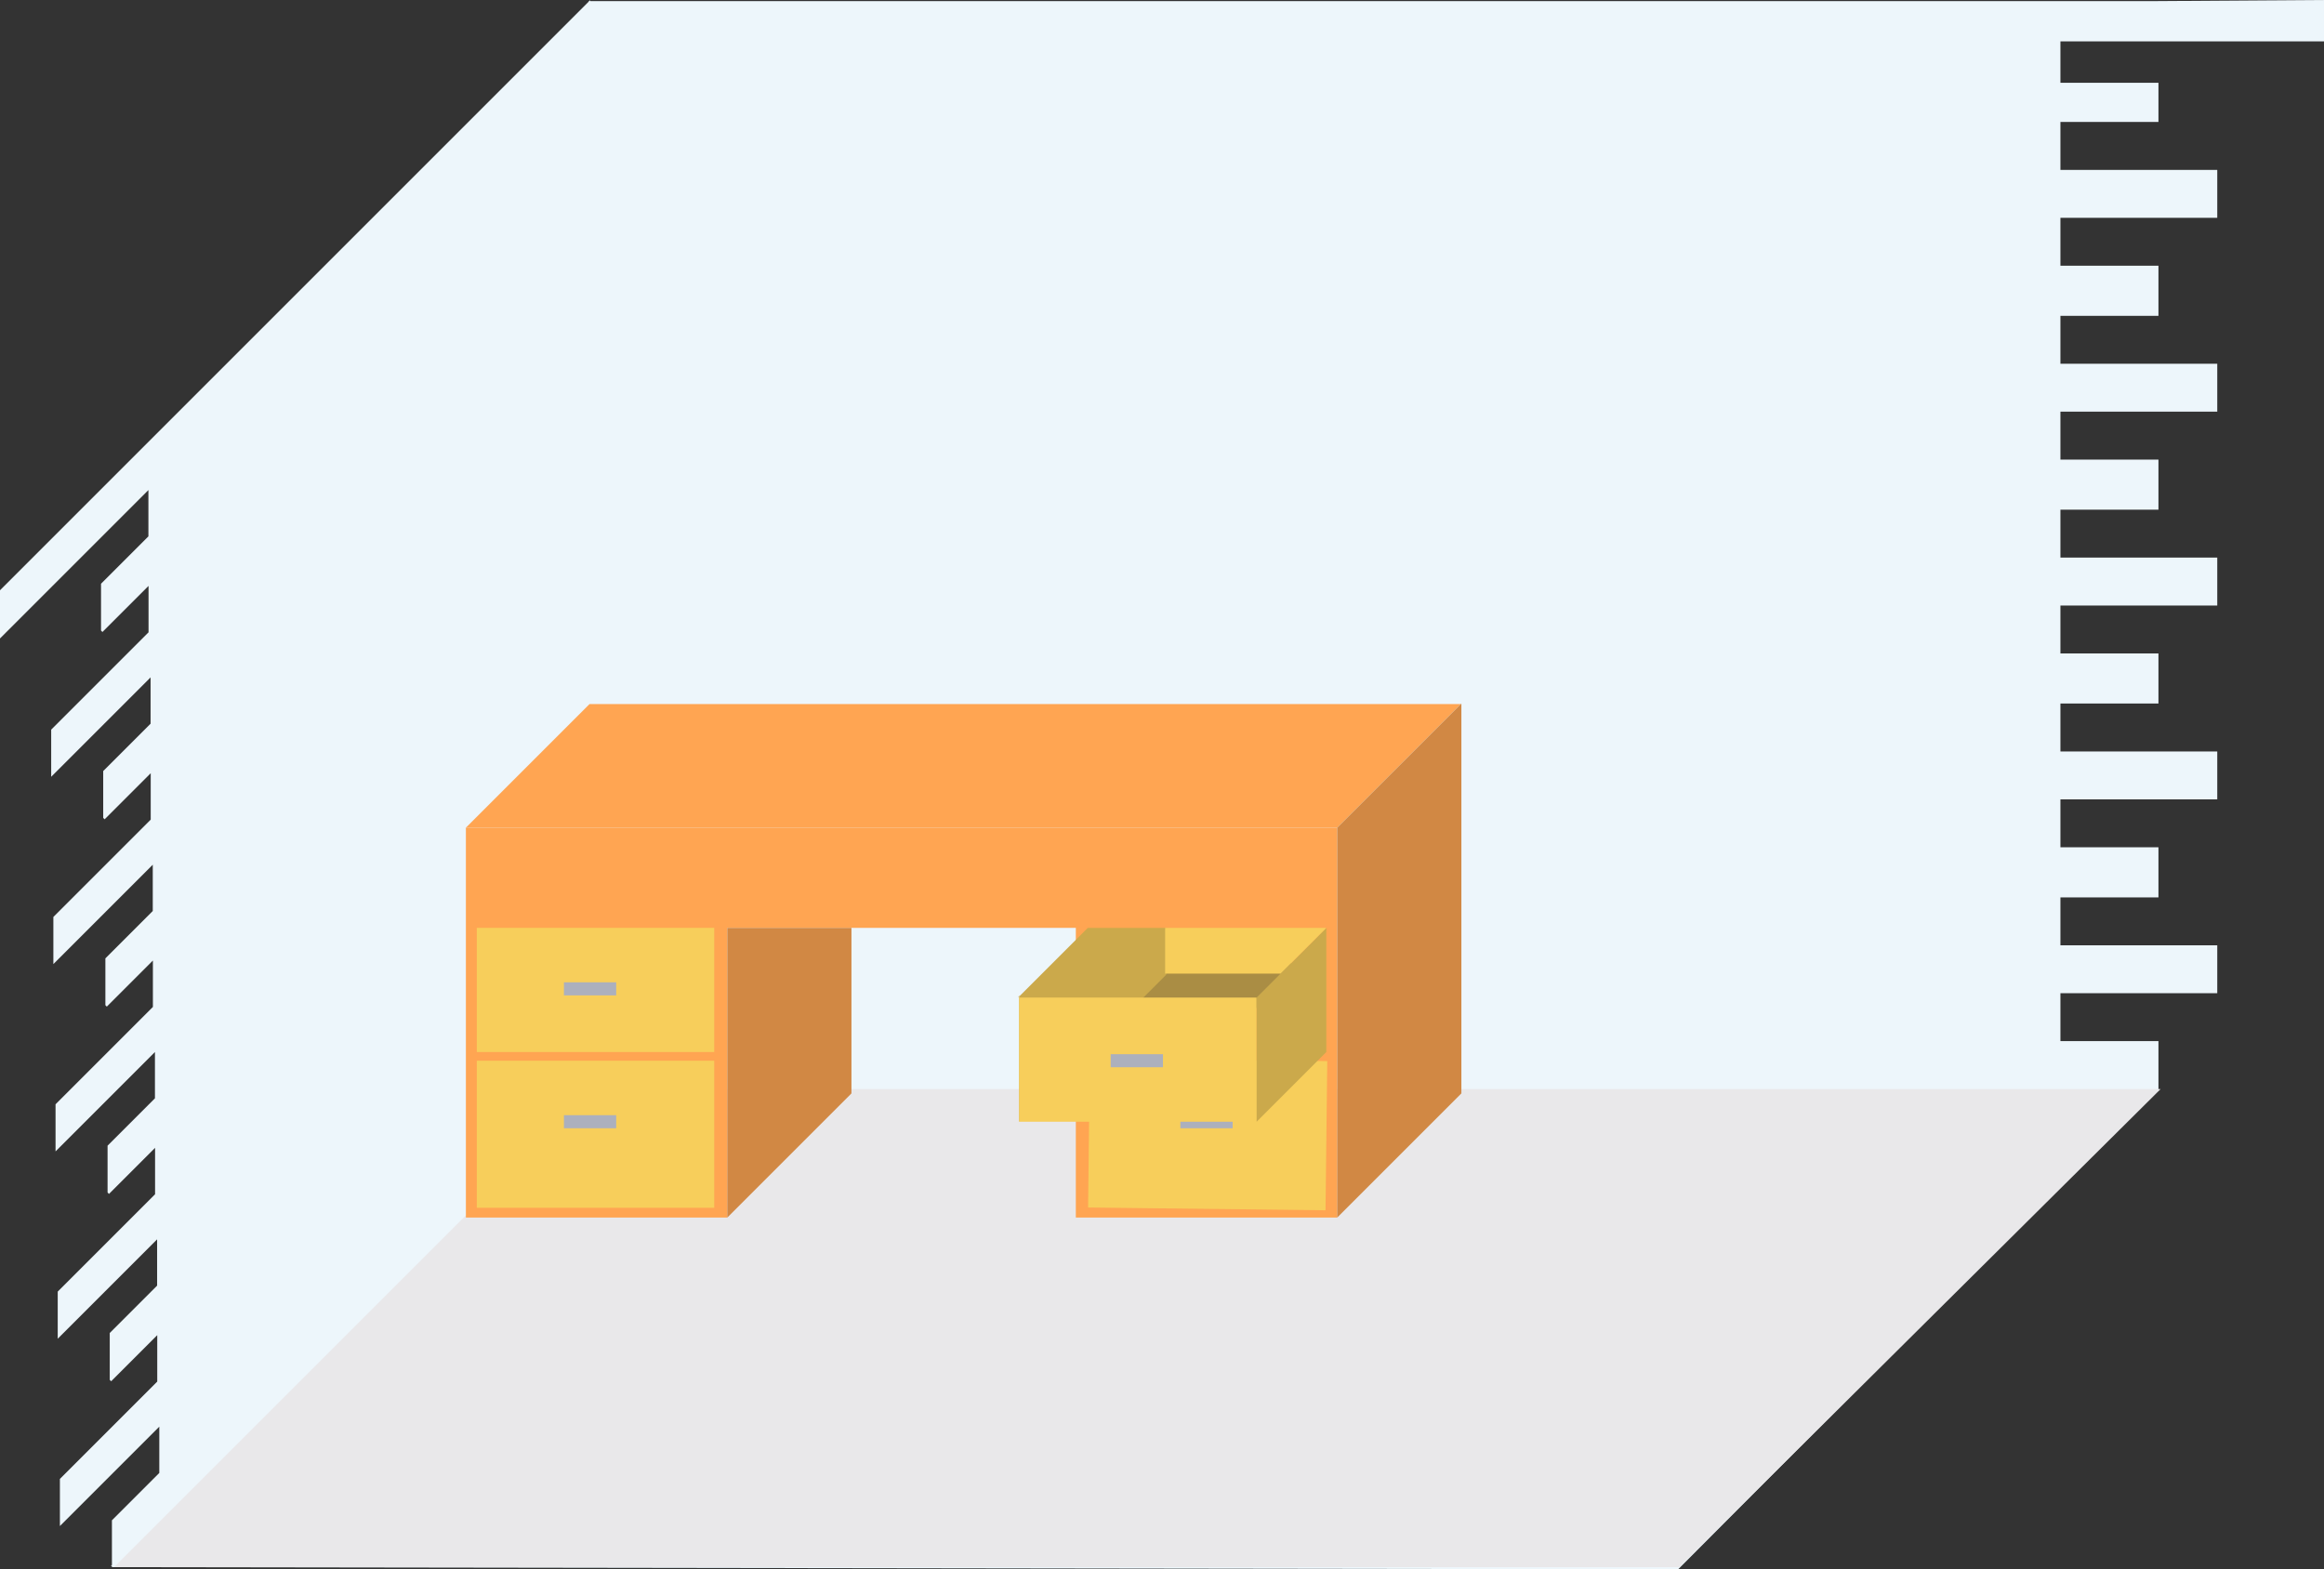<svg id="Layer_1" data-name="Layer 1" xmlns="http://www.w3.org/2000/svg" viewBox="0 0 1066.88 720.5"><rect x="0" y="0" width="1066.88" height="720.5" fill="#333333" stroke="none"/><defs><style>.cls-1{fill:#edf6fb;}.cls-2{fill:#e9e8ea;}.cls-3{fill:#fff;stroke:#000;stroke-miterlimit:10;}.cls-4{fill:#ffa552;}.cls-5{fill:#d18844;}.cls-6{fill:#f7ce5b;}.cls-7{fill:#acb0bd;}.cls-8{fill:#aa8d44;}.cls-9{fill:#cba94b;}</style></defs><title>room</title><polyline class="cls-1" points="990.88 234 945.88 234 945.88 256 1017.88 256 1017.88 278 945.88 278 945.88 300 990.88 300 990.88 322.82 990.88 323 945.88 323 945.88 345 1017.88 345 1017.88 367 945.88 367 945.88 389 990.88 389 990.88 411.82 990.88 412 945.88 412 945.88 434 1017.88 434 1017.88 456 945.88 456 945.88 478 990.88 478 990.88 500.82 270.38 541.5 270.38 0.5 990.38 0.5 1066.88 0 1066.88 19 945.88 19 945.88 38 990.88 38 990.88 56 945.88 56 945.88 78 1017.88 78 1017.88 100 945.88 100 945.88 122 990.88 122 990.88 144.82 990.88 145 945.88 145 945.88 167 1017.88 167 1017.88 189 945.88 189 945.88 211 990.88 211 990.88 233.82"/><polygon class="cls-1" points="270.88 500 50.88 719 770.13 720.25 990.38 500 270.88 500 270.88 27.5 270.94 0.06 0 271 0 293.13 68.13 225 68.13 246.25 46.38 268 46.38 289.5 47.03 290.16 68.19 269 68.19 290.31 47.69 310.81 23.5 335 23.5 356.63 69.13 311 69.13 332.25 47.38 354 47.38 375.5 48.03 376.16 69.19 355 69.19 376.31 48.69 396.81 24.5 421 24.5 442.63 70.13 397 70.13 418.25 48.38 440 48.38 461.5 49.03 462.16 70.19 441 70.19 462.31 49.69 482.81 25.5 507 25.5 528.63 71.13 483 71.13 504.25 49.38 526 49.38 547.5 50.03 548.16 71.19 527 71.19 548.31 50.69 568.81 26.5 593 26.5 614.63 72.13 569 72.13 590.25 50.38 612 50.38 633.5 51.03 634.16 72.19 613 72.19 634.31 51.69 654.81 27.5 679 27.5 700.63 73.13 655 73.13 676.25 51.38 698 51.38 719.5 270.88 500 51.38 719.5 770.38 720.5 990.38 499.5 270.88 500"/><polyline class="cls-2" points="991.88 500 770.88 719.5 52.38 719.5 271.88 500"/><path class="cls-3" d="M770.25,338.75" transform="translate(-99.63 -15.5)"/><polygon class="cls-4" points="213.88 559 333.88 559 333.88 426 493.88 426 493.88 559 613.88 559 613.88 380 213.88 380 213.88 559"/><polygon class="cls-4" points="270.88 323.25 270.63 323.25 213.88 380 613.88 380 670.63 323.25 270.88 323.25"/><polygon class="cls-5" points="613.88 559 670.88 502 670.88 496 670.88 323 613.88 380 613.88 559"/><polygon class="cls-5" points="333.88 559 390.88 502 390.88 426 333.88 426 333.88 559"/><path class="cls-3" d="M599.5,472.83" transform="translate(-99.63 -15.5)"/><rect class="cls-6" x="619.75" y="481.75" width="68.5" height="109" transform="translate(10.55 1168.46) rotate(-89.33)"/><rect class="cls-7" x="541.88" y="512" width="24" height="6"/><polyline class="cls-8" points="538.38 442.5 511.88 458 541.38 467.5 593.38 460.5 592.38 436.5"/><polyline class="cls-9" points="467.88 457 467.88 515 535.38 447.5 535.38 426 499.38 426 467.88 457.5 467.38 458"/><rect class="cls-6" x="467.88" y="458" width="109" height="57"/><polygon class="cls-9" points="576.88 458 608.88 426 608.88 483 576.88 515 576.88 458"/><polygon class="cls-6" points="534.88 447 587.88 447 608.88 426 534.88 426 534.88 447"/><rect class="cls-6" x="218.88" y="426" width="109" height="57"/><rect class="cls-6" x="218.88" y="487" width="109" height="67.5"/><rect class="cls-7" x="258.88" y="451" width="24" height="6"/><rect class="cls-7" x="258.88" y="512" width="24" height="6"/><rect class="cls-7" x="509.88" y="484" width="24" height="6"/></svg>